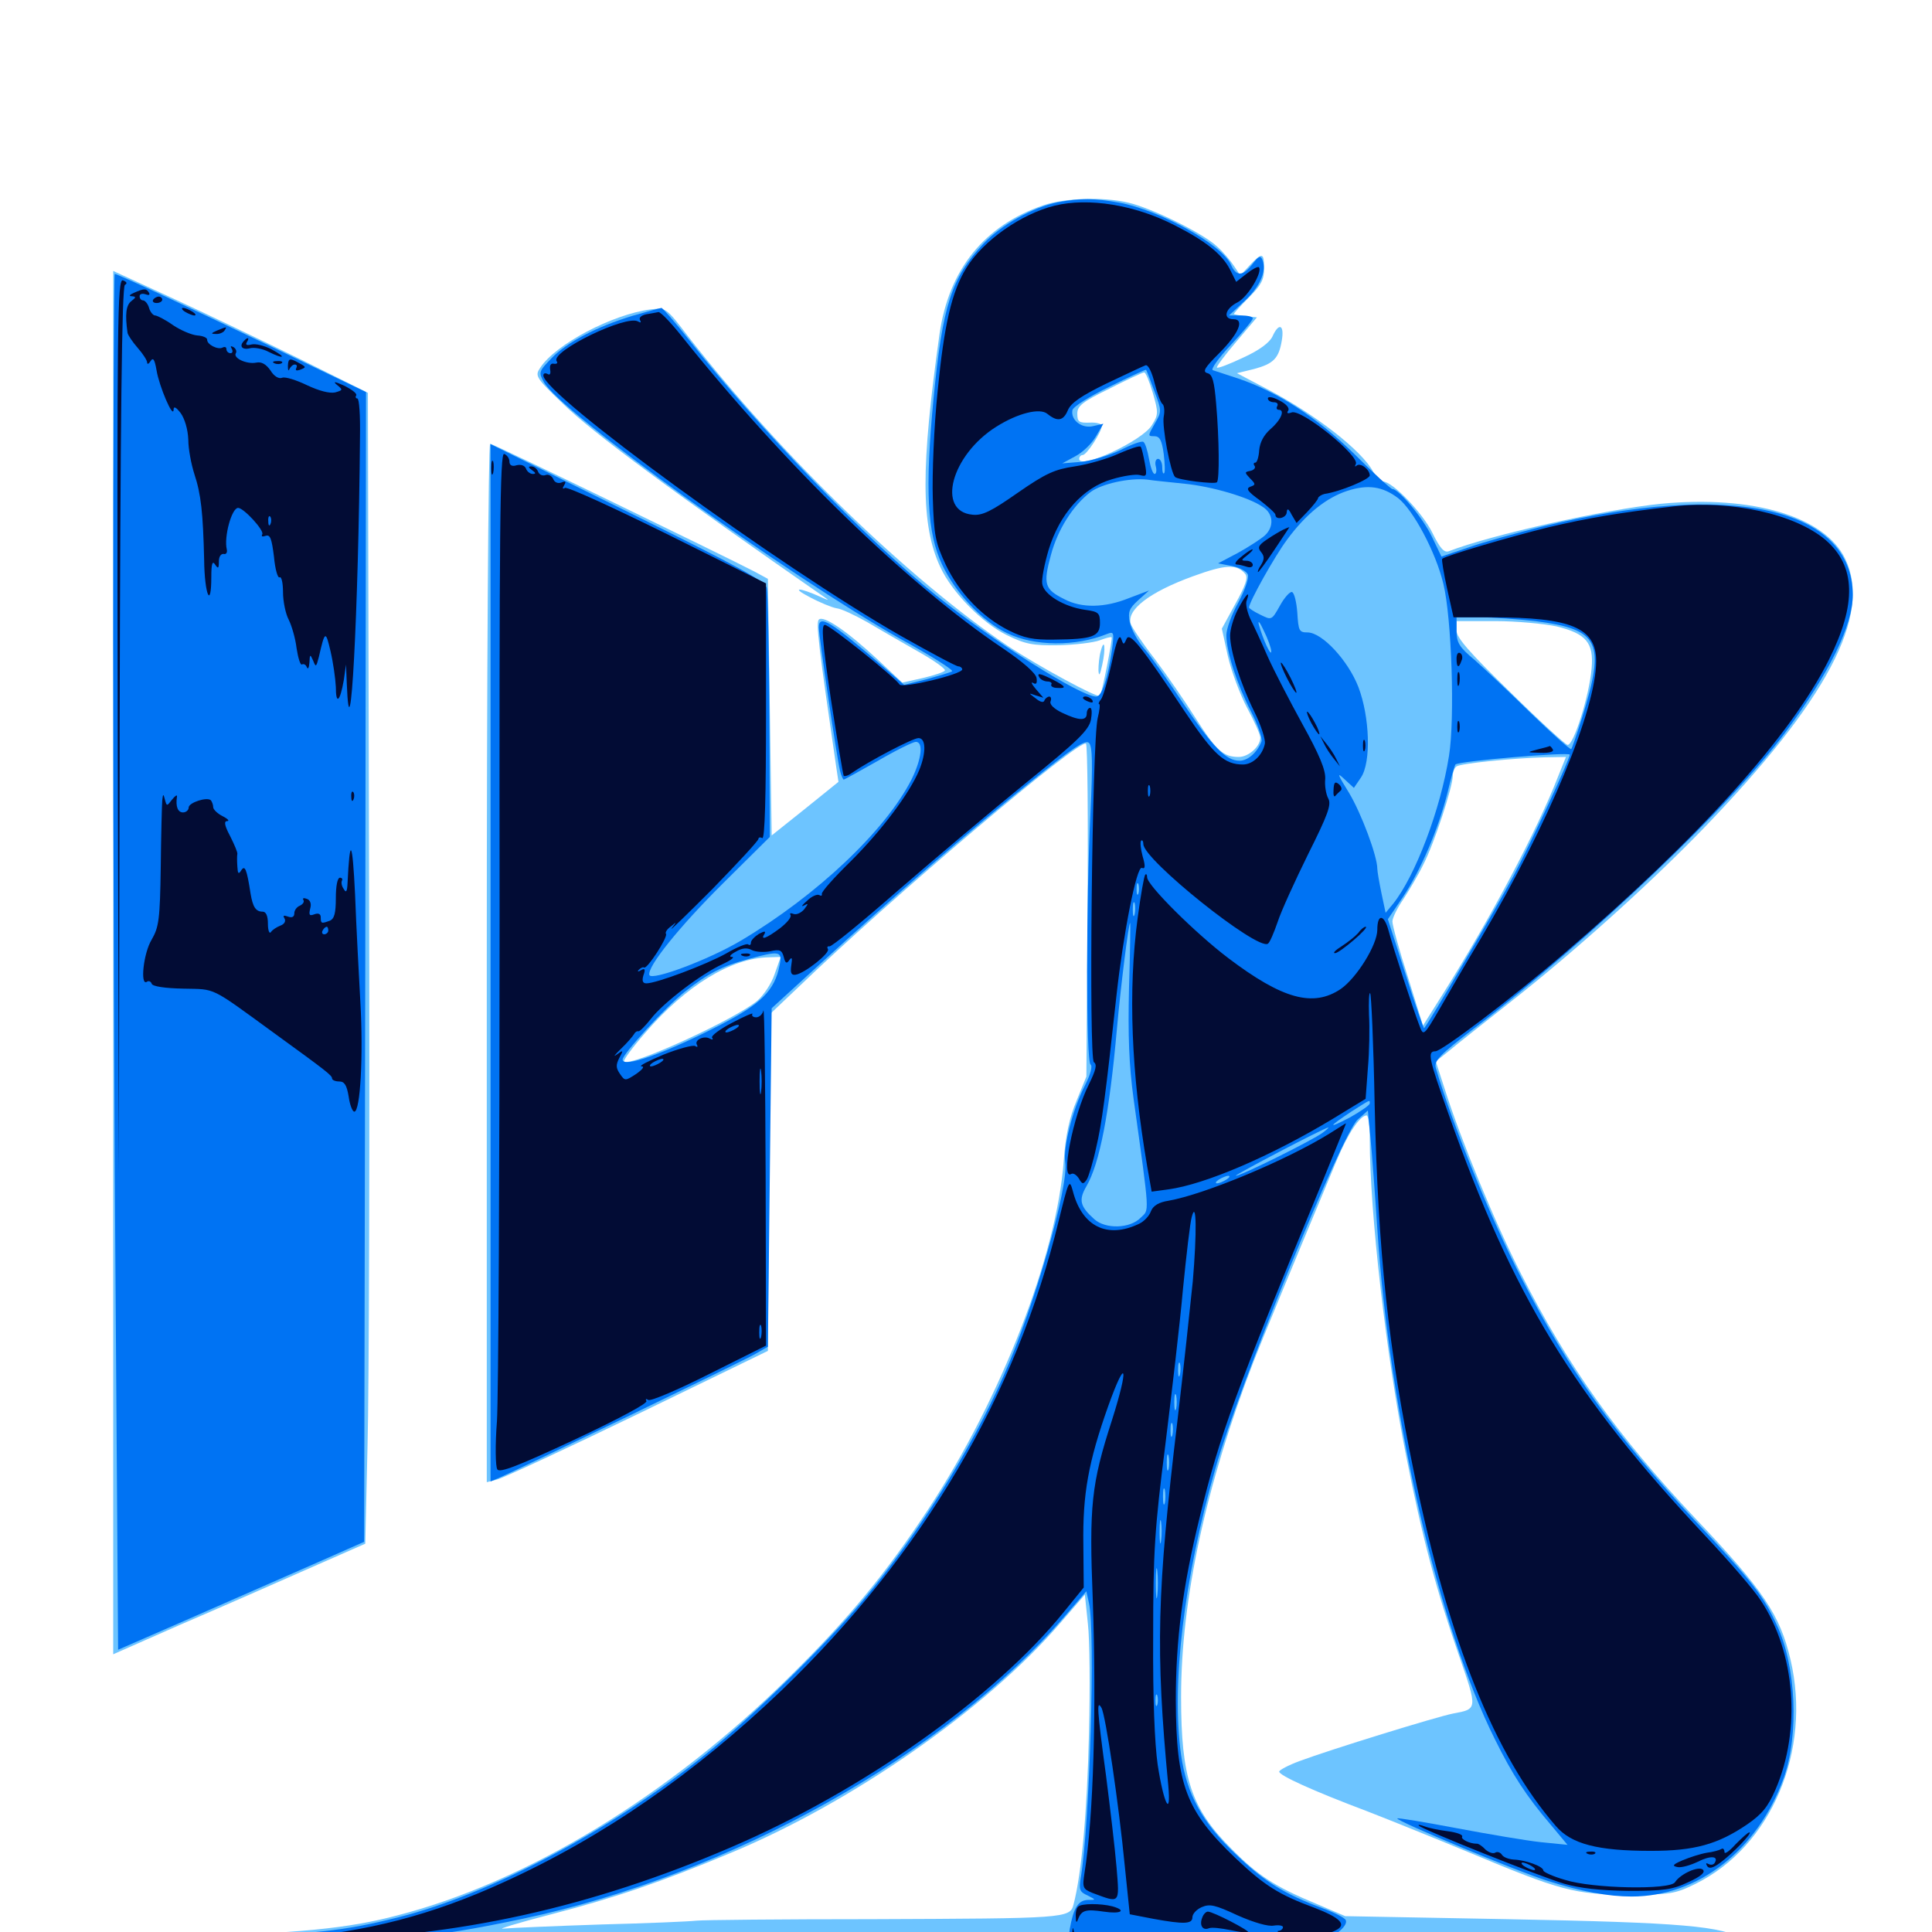 <svg xmlns="http://www.w3.org/2000/svg" viewBox="0 -1000 1000 1000">
	<path fill="#6dc4ff" d="M540.039 -893.75C509.375 -883.203 491.211 -860.547 486.328 -827.344C476.562 -758.008 476.562 -728.125 486.719 -706.445C492.773 -693.359 508.398 -677.539 521.094 -671.289C530.664 -666.602 534.375 -665.82 547.852 -666.016C556.445 -666.211 566.016 -667.383 569.141 -668.555C572.266 -669.727 575 -670.508 575.391 -670.117C575.977 -669.531 570.312 -640.82 569.336 -639.844C568.164 -638.477 537.305 -655.273 521.68 -665.625C470.117 -700.391 403.906 -764.648 356.25 -825.781C344.727 -840.82 344.727 -840.82 336.719 -839.844C316.992 -837.305 287.695 -821.875 279.688 -809.766C276.758 -805.469 277.148 -804.688 291.211 -791.211C306.445 -776.172 350.586 -743.75 427.148 -690.625C429.492 -689.062 428.516 -689.258 424.805 -691.016C413.477 -696.094 409.18 -696.094 418.945 -691.016C424.414 -688.086 430.664 -685.547 433.008 -685.156C435.352 -684.961 442.383 -681.641 448.633 -678.125C454.883 -674.414 466.797 -667.578 475 -662.891C483.398 -658.203 489.648 -653.711 489.062 -652.93C488.672 -652.148 483.398 -650.391 477.539 -649.023L466.992 -646.68L454.102 -658.789C438.086 -673.633 426.172 -681.641 423.828 -679.297C422.266 -677.734 423.633 -666.016 432.812 -603.125L433.984 -595.312L416.797 -581.445L399.414 -567.578L398.438 -633.984L397.461 -700.391L390.625 -704.102C374.023 -712.695 255.273 -770.312 253.711 -770.312C252.734 -770.312 251.953 -652.344 251.953 -501.562V-232.812L257.227 -234.18C259.961 -234.766 292.773 -250 329.883 -267.969L397.461 -300.781L398.047 -387.891L398.438 -475L413.672 -489.453C461.523 -535.547 559.18 -618.164 562.109 -615.039C562.891 -614.453 563.281 -575.391 562.891 -528.32L562.305 -442.773L557.227 -430.273C553.516 -421.484 551.562 -412.305 550.586 -399.219C547.07 -350.391 518.164 -276.172 480.664 -219.141C458.789 -185.938 439.258 -162.109 408.203 -131.641C346.289 -70.508 272.461 -25.781 205.664 -8.594C179.883 -1.758 154.688 0.586 95.312 2.344C74.023 3.125 56.641 4.297 56.641 5.078C56.641 7.031 83.398 8.398 178.711 10.938C268.945 13.281 918.359 15.43 908.203 13.281C901.758 11.914 901.562 11.719 906.055 10.156C910.547 8.594 910.352 8.398 902.93 3.906C891.016 -3.125 871.289 -4.883 780.273 -6.641L696.289 -8.203L681.641 -14.453C659.961 -23.438 651.172 -29.102 637.305 -43.164C616.602 -63.867 611.328 -79.688 611.328 -121.68C611.328 -172.07 624.219 -231.641 649.023 -295.703C653.32 -306.641 667.578 -341.211 691.797 -399.219C697.656 -413.281 703.906 -422.656 707.422 -422.656C708.203 -422.656 708.984 -417.188 708.984 -410.547C708.984 -372.07 717.578 -297.852 727.734 -246.875C736.133 -204.102 743.555 -176.562 755.078 -143.359C764.844 -115.234 764.844 -115.43 752.148 -113.086C743.945 -111.523 688.281 -94.336 672.656 -88.477C666.797 -86.328 662.109 -83.789 662.109 -83.008C662.109 -81.055 679.102 -73.242 707.617 -62.5C719.727 -57.812 743.359 -48.242 760.352 -41.211C807.422 -21.484 815.234 -19.336 842.773 -19.336C864.453 -19.336 866.992 -19.727 877.344 -24.805C916.797 -44.141 937.891 -93.75 926.758 -141.016C921.289 -164.258 912.695 -176.953 877.539 -214.062C837.305 -256.641 811.328 -293.164 787.305 -340.625C773.633 -367.383 756.25 -409.766 747.852 -436.133L743.164 -450.586L750 -456.055C753.711 -459.18 767.969 -470.508 781.641 -481.25C814.258 -506.836 852.93 -541.602 880.859 -570.312C945.703 -637.305 969.141 -681.641 955.078 -710.742C944.531 -732.617 907.422 -743.75 859.766 -739.258C830.859 -736.328 771.875 -723.242 749.805 -714.648C747.461 -713.867 745.312 -716.211 741.406 -724.219C736.328 -734.57 720.703 -750.781 715.82 -750.781C714.648 -750.781 712.305 -753.125 710.742 -755.859C704.883 -766.797 680.859 -785.547 655.469 -798.828L640.234 -806.836L649.023 -808.984C659.18 -811.719 661.914 -814.453 663.477 -823.828C664.844 -832.031 661.914 -833.203 658.594 -825.781C657.031 -822.656 651.953 -818.75 643.359 -814.844C636.328 -811.523 630.273 -809.18 629.883 -809.766C629.492 -810.156 633.984 -816.211 639.844 -823.047L650.586 -835.742L644.727 -836.328C641.406 -836.719 638.672 -837.305 638.672 -837.5C638.672 -837.891 642.188 -841.797 646.484 -846.094C652.734 -852.344 654.297 -855.273 654.297 -860.938C654.297 -869.336 653.32 -869.531 646.875 -862.695L641.992 -857.422L638.867 -862.109C637.109 -864.844 633.203 -869.531 629.883 -872.461C622.656 -879.297 595.898 -892.383 583.984 -895.117C570.703 -898.242 550.977 -897.461 540.039 -893.75ZM596.68 -796.68C599.609 -786.523 599.609 -785.352 596.289 -780.078C591.602 -771.875 558.594 -756.641 558.594 -762.5C558.594 -763.477 559.375 -764.453 560.352 -764.453C562.5 -764.453 570.312 -776.562 570.312 -779.688C570.312 -780.664 567.383 -781.445 564.062 -781.25C558.398 -781.055 557.617 -781.641 557.617 -785.938C557.617 -789.844 560.156 -791.992 574.219 -798.828C583.398 -803.516 591.406 -807.227 592.188 -807.227C592.969 -807.422 594.922 -802.539 596.68 -796.68ZM644.531 -702.93C646.094 -700.977 644.727 -697.07 639.453 -687.5L632.422 -674.609L635.547 -660.352C637.305 -652.734 641.797 -640.625 645.508 -633.594C649.219 -626.758 652.344 -619.727 652.344 -618.164C652.344 -613.672 646.289 -608.203 641.211 -608.203C633.203 -608.203 629.688 -611.328 618.945 -628.125C613.281 -637.109 603.711 -650.977 597.656 -658.984C591.406 -666.992 585.938 -675.195 585.352 -676.953C582.812 -684.18 594.922 -693.555 617.578 -701.758C634.18 -707.812 640.234 -708.203 644.531 -702.93ZM805.664 -675.781C820.898 -672.07 825 -667.383 823.828 -654.102C822.656 -640.039 814.453 -613.867 811.328 -614.453C809.961 -614.844 796.484 -627.148 781.445 -641.992C760.547 -662.305 753.906 -669.922 753.906 -673.633V-678.516H774.023C784.961 -678.516 799.219 -677.148 805.664 -675.781ZM806.445 -598.047C795.703 -570.312 771.68 -525 747.461 -486.523L736.523 -469.141L728.711 -494.336C724.219 -508.203 720.703 -521.094 720.703 -523.047C720.703 -524.805 723.242 -530.078 726.367 -534.57C729.297 -539.062 734.18 -547.266 736.719 -552.539C742.383 -563.477 751.953 -592.773 751.953 -598.438C751.953 -600.391 752.93 -602.734 753.906 -603.32C756.25 -604.883 783.594 -607.617 799.219 -608.008L810.547 -608.203ZM400.977 -495.898C399.414 -491.016 395.312 -484.961 391.992 -482.031C380.664 -472.461 325.977 -447.461 323.047 -450.586C322.461 -451.172 327.344 -457.812 333.984 -465.43C355.078 -489.844 378.32 -504.102 397.852 -504.492L404.102 -504.688ZM563.672 -103.32C562.695 -61.523 559.766 -29.883 555.664 -14.258C553.906 -7.031 551.367 -7.031 451.172 -6.641C404.492 -6.641 363.672 -6.25 360.352 -5.859C357.227 -5.469 335.156 -4.492 311.523 -3.906C287.891 -3.125 265.039 -2.148 260.742 -1.758C256.445 -1.172 267.969 -4.688 286.133 -9.375C318.359 -17.773 341.992 -25.781 377.93 -40.82C440.625 -66.797 510.352 -115.234 548.828 -159.961L561.523 -174.609L563.086 -159.57C564.062 -151.172 564.258 -125.977 563.672 -103.32ZM58.594 -501.758V-143.75L93.164 -158.984C112.305 -167.188 141.602 -180.078 158.398 -187.5L189.062 -200.977L190.234 -251.758C191.016 -279.688 191.406 -413.672 191.016 -549.609L190.43 -796.68L156.25 -813.672C137.5 -822.852 107.812 -837.109 90.43 -845.117L58.594 -859.766ZM569.727 -662.891C568.945 -660.156 568.555 -655.859 568.555 -653.125C568.75 -649.609 569.336 -650.391 570.508 -655.859C572.461 -664.453 571.68 -670.508 569.727 -662.891Z"/>
	<path fill="#0073f3" d="M547.461 -895.312C534.375 -892.578 518.164 -883.594 508.984 -873.828C492.383 -856.055 487.891 -841.992 483.203 -793.75C478.711 -746.68 479.883 -724.023 487.695 -707.617C494.531 -693.164 508.203 -678.516 521.289 -672.266C535.547 -665.43 556.641 -665.234 573.047 -671.875C576.562 -673.242 576.758 -672.656 575.586 -663.867C573.438 -648.828 570.312 -639.453 567.383 -639.453C559.375 -639.453 514.453 -667.773 484.375 -691.992C448.633 -720.508 392.383 -778.711 357.031 -823.633C349.609 -833.008 342.969 -840.625 342.383 -840.625C341.797 -840.625 334.961 -838.672 327.344 -836.523C308.789 -830.859 293.359 -822.852 285.352 -814.453C278.906 -807.812 278.711 -807.227 281.445 -802.344C289.258 -787.305 408.398 -701.758 466.016 -669.336C481.641 -660.742 493.75 -653.125 492.773 -652.539C491.992 -651.953 485.938 -650.195 479.688 -648.438L467.969 -645.508L457.422 -654.688C429.883 -678.516 423.828 -682.227 423.828 -675.195C423.828 -670.703 433.203 -607.422 434.766 -601.172C435.352 -598.633 436.328 -596.484 436.719 -596.484C437.109 -596.484 445.117 -600.977 454.492 -606.25C463.867 -611.719 472.656 -616.016 474.023 -616.016C478.125 -616.016 476.953 -607.031 471.875 -596.68C458.398 -570.117 422.852 -536.523 383.398 -513.086C366.992 -503.32 337.305 -492.188 336.133 -495.312C334.766 -499.414 351.562 -520.312 374.414 -542.969L398.438 -566.797L398.242 -628.906C398.047 -663.281 397.461 -693.164 396.875 -695.703C395.703 -699.414 381.641 -707.031 324.805 -735.156L253.906 -770.117V-501.758V-233.203L259.375 -235.547C269.141 -239.844 383.789 -295.117 390.625 -299.023L397.461 -302.93L398.438 -390.43L399.414 -478.125L424.805 -501.367C462.695 -536.133 501.562 -569.727 533.203 -595.117C555.469 -613.086 561.914 -617.383 563.672 -615.43C565.43 -613.672 565.625 -604.688 564.453 -579.883C562.109 -532.617 562.109 -450.586 564.453 -449.023C565.625 -448.242 564.453 -443.945 561.523 -438.086C555.078 -425.586 550.195 -406.055 551.367 -398.438C553.32 -386.328 535.547 -324.023 519.531 -288.086C502.734 -249.805 474.609 -204.883 446.68 -171.68C427.148 -148.438 388.477 -110.547 365.234 -91.992C316.406 -52.734 254.297 -19.727 206.25 -7.617C177.539 -0.391 162.5 1.172 108.984 2.539C78.906 3.125 58.594 4.492 58.594 5.664C58.594 6.836 84.18 7.031 127.539 6.445C199.609 5.469 222.461 3.32 270.508 -6.836C377.734 -29.492 489.258 -91.797 550.977 -163.281L562.305 -176.367L563.672 -170.117C566.992 -155.273 564.062 -55.469 559.375 -27.93C558.398 -22.07 558.789 -20.703 562.891 -18.945C567.383 -16.602 567.383 -16.602 563.086 -16.602C558.008 -16.406 555.664 -12.5 553.711 -1.562C552.93 3.711 553.32 7.031 554.688 8.008C562.695 12.891 641.797 16.602 669.922 13.281C679.102 12.109 680.664 11.328 681.25 7.422C681.641 4.883 683.203 3.125 685.547 3.125C690.234 3.125 698.242 -3.516 696.484 -6.25C695.898 -7.422 690.43 -10.156 684.57 -12.305C664.648 -19.727 654.297 -26.172 639.648 -40.234C622.266 -56.641 614.258 -71.289 611.328 -91.602C606.25 -128.32 612.695 -183.008 629.297 -240.625C641.602 -283.398 694.531 -413.086 702.734 -420.508L708.008 -425.195L709.375 -410.742C710.156 -402.734 711.719 -381.836 712.891 -364.062C719.141 -267.578 744.531 -158.203 773.828 -99.609C782.812 -81.445 790.039 -70.312 802.539 -55.664L811.328 -45.117L797.656 -46.484C790.234 -47.266 770.703 -50.586 754.102 -53.711C737.5 -56.836 723.633 -59.18 723.242 -58.789C722.266 -57.617 786.133 -31.055 800.781 -26.562C818.555 -20.898 832.422 -18.359 844.531 -18.359C878.906 -18.359 909.766 -42.383 923.242 -79.688C931.25 -102.148 929.688 -137.5 919.727 -158.789C912.891 -173.828 906.836 -181.641 877.539 -212.695C836.133 -257.031 812.305 -290.234 787.891 -337.695C771.484 -369.336 751.562 -418.555 743.164 -447.266C742.188 -450.977 745.312 -454.102 763.086 -467.773C822.852 -513.477 896.68 -583.789 924.219 -621.094C947.07 -651.953 958.984 -676.367 958.984 -691.992C958.789 -737.5 895.898 -751.172 797.852 -727.344C784.766 -724.023 767.578 -719.336 759.961 -716.602L746.094 -711.914L741.211 -722.07C736.719 -731.641 724.023 -746.875 720.703 -746.875C719.922 -746.875 710.938 -755.078 700.977 -765.039C681.445 -784.18 661.133 -797.266 640.82 -804.102C634.766 -806.055 628.906 -808.008 627.734 -808.398C626.562 -808.789 630.664 -814.648 636.914 -821.289C643.359 -828.125 648.438 -834.375 648.438 -835.156C648.438 -836.133 645.703 -836.719 642.188 -836.719H636.133L644.141 -844.141C652.148 -851.562 655.664 -859.57 653.516 -865.234C652.539 -867.969 651.562 -867.578 648.242 -863.281C643.164 -856.836 639.844 -856.836 637.109 -863.086C632.227 -873.633 600.391 -891.211 579.297 -895.117C566.211 -897.461 559.375 -897.461 547.461 -895.312ZM597.461 -797.656C601.367 -787.109 601.367 -787.109 597.656 -780.664C594.141 -774.414 593.945 -774.219 597.461 -774.219C600.195 -774.219 601.367 -772.266 602.344 -765.039C602.93 -760.156 603.125 -755.469 602.539 -755.078C601.953 -754.492 601.562 -755.859 601.562 -758.203C601.562 -760.547 600.586 -762.5 599.414 -762.5C598.242 -762.5 597.656 -760.742 598.242 -758.594C598.828 -756.445 598.438 -754.688 597.656 -754.688C596.68 -754.688 595.508 -758.203 594.727 -762.5C593.945 -766.797 592.773 -770.703 591.797 -771.289C590.82 -771.875 585.547 -769.922 579.883 -766.992C574.023 -764.258 565.039 -761.523 559.57 -760.938L549.805 -760.156L556.641 -763.867C560.352 -765.82 565.039 -770.312 567.188 -774.023L571.094 -780.664L566.016 -779.492C560.156 -777.93 554.102 -782.422 555.078 -787.695C555.469 -789.453 563.672 -794.727 574.219 -799.805C584.375 -804.883 592.969 -808.789 593.164 -808.594C593.359 -808.594 595.312 -803.516 597.461 -797.656ZM613.281 -749.609C626.953 -748.242 646.094 -742.773 653.516 -737.695C659.18 -734.18 659.57 -727.344 654.688 -722.852C652.734 -721.094 646.484 -716.992 640.82 -713.867L630.469 -708.398L637.695 -707.031C641.602 -706.25 645.312 -704.297 645.898 -702.539C646.484 -700.781 644.336 -694.531 641.016 -688.281C637.5 -682.031 634.766 -674.414 634.766 -671.289C634.766 -662.695 640.234 -645.898 647.461 -631.836C650.977 -625 653.516 -617.969 652.93 -616.211C650.781 -610.547 645.898 -606.25 641.602 -606.25C634.57 -606.25 627.93 -613.086 612.305 -636.133C604.297 -648.242 595.117 -661.133 591.797 -664.844C588.672 -668.555 585.547 -674.414 584.766 -677.93C583.789 -683.203 584.375 -684.961 589.062 -689.258L594.727 -694.336L584.375 -690.43C571.875 -685.352 559.766 -685.156 550.977 -689.844C540.625 -694.922 539.844 -697.656 543.945 -712.695C547.461 -725.977 555.469 -738.477 564.453 -745.312C570.312 -749.609 584.375 -752.734 593.75 -751.758C597.461 -751.172 606.25 -750.391 613.281 -749.609ZM723.633 -742.188C731.445 -736.133 743.164 -714.258 747.07 -697.852C751.367 -680.469 753.125 -628.125 750 -608.789C745.703 -581.25 732.617 -546.68 721.094 -532.227L717.188 -527.539L715.039 -537.695C713.867 -543.359 712.891 -549.023 712.891 -550.391C712.891 -556.836 704.688 -578.906 698.242 -589.648C692.188 -599.414 691.797 -600.586 695.898 -596.68L700.781 -592.188L704.492 -597.656C709.766 -605.664 708.984 -628.906 703.125 -644.336C697.852 -658.008 684.375 -672.656 676.758 -672.656C672.461 -672.656 672.07 -673.438 671.484 -682.812C671.094 -688.281 669.922 -693.164 668.75 -693.555C667.773 -693.945 664.844 -690.82 662.5 -686.523C658.203 -678.906 658.203 -678.906 652.344 -681.836C649.023 -683.398 646.484 -685.156 646.484 -685.547C646.484 -688.281 659.766 -712.109 666.211 -720.703C675.977 -733.984 686.523 -742.383 697.266 -745.898C708.008 -749.414 715.625 -748.242 723.633 -742.188ZM580.664 -677.344C580.859 -678.32 578.906 -679.492 576.367 -679.883C572.461 -680.469 572.07 -680.078 574.219 -677.539C576.758 -674.414 580.078 -674.414 580.664 -677.344ZM658.008 -662.891C658.008 -659.57 653.516 -669.531 651.562 -676.758C650.977 -679.297 652.148 -677.93 654.102 -673.633C656.25 -669.336 658.008 -664.453 658.008 -662.891ZM794.727 -678.516C827.93 -674.219 831.055 -667.773 818.945 -628.711C816.211 -620.117 813.672 -612.695 813.281 -612.305C812.891 -611.719 803.516 -620.117 792.383 -630.859C781.445 -641.602 768.359 -653.906 763.281 -658.398C755.273 -665.039 753.906 -667.383 753.906 -673.438V-680.469H766.211C772.852 -680.469 785.742 -679.492 794.727 -678.516ZM812.5 -609.375C812.5 -607.031 792.773 -564.453 783.398 -546.68C774.414 -529.883 740.039 -471.289 737.109 -467.773C736.914 -467.578 732.422 -480.078 727.539 -495.703L718.359 -524.219L726.172 -535.742C735.547 -549.805 744.531 -571.094 749.219 -589.648C750.977 -597.266 752.93 -603.711 753.32 -604.297C754.883 -606.055 812.5 -610.938 812.5 -609.375ZM589.258 -537.5C588.672 -536.133 588.281 -537.109 588.281 -539.844C588.281 -542.578 588.672 -543.555 589.258 -542.383C589.648 -541.016 589.648 -538.672 589.258 -537.5ZM587.305 -526.758C586.719 -524.805 586.328 -525.977 586.328 -529.102C586.328 -532.422 586.719 -533.789 587.305 -532.617C587.695 -531.25 587.695 -528.516 587.305 -526.758ZM584.375 -488.672C583.789 -463.867 584.375 -448.633 586.719 -431.445C595.312 -369.531 594.922 -374.219 590.43 -369.727C584.961 -364.062 572.266 -363.672 566.406 -368.945C558.984 -375.586 558.203 -378.906 562.305 -385.938C569.141 -397.656 574.219 -423.633 578.125 -467.578C580.078 -489.453 584.18 -522.266 584.961 -522.266C585.156 -522.266 584.961 -507.031 584.375 -488.672ZM403.516 -500.391C400.977 -487.305 393.945 -480.469 373.242 -469.727C344.141 -454.688 322.266 -447.07 322.266 -451.562C322.266 -454.492 344.727 -478.906 354.492 -486.719C366.602 -496.289 374.023 -500 387.109 -503.516C403.516 -508.008 405.078 -507.812 403.516 -500.391ZM708.984 -428.906C708.984 -427.93 704.297 -424.805 698.828 -421.68C686.914 -415.43 687.305 -416.602 699.414 -424.609C709.57 -431.055 708.984 -430.859 708.984 -428.906ZM684.57 -413.672C679.688 -409.961 642.383 -391.406 639.648 -391.406C638.086 -391.406 684.961 -416.016 687.5 -416.406C688.086 -416.602 686.719 -415.234 684.57 -413.672ZM634.766 -389.453C633.203 -388.477 631.055 -387.5 629.883 -387.5C628.906 -387.5 629.297 -388.477 630.859 -389.453C632.422 -390.43 634.766 -391.406 635.742 -391.406C636.914 -391.406 636.328 -390.43 634.766 -389.453ZM620.508 -384.375C621.289 -384.961 620.117 -385.547 617.969 -385.352C615.82 -385.352 615.234 -384.766 616.797 -384.18C618.164 -383.594 619.922 -383.789 620.508 -384.375ZM612.695 -382.422C613.477 -383.008 612.305 -383.594 610.156 -383.398C608.008 -383.398 607.422 -382.812 608.984 -382.227C610.352 -381.641 612.109 -381.836 612.695 -382.422ZM604.883 -380.469C605.664 -381.055 604.492 -381.641 602.344 -381.445C600.195 -381.445 599.609 -380.859 601.172 -380.273C602.539 -379.688 604.297 -379.883 604.883 -380.469ZM610.742 -288.477C610.156 -286.523 609.766 -287.695 609.766 -290.82C609.766 -294.141 610.156 -295.508 610.742 -294.336C611.133 -292.969 611.133 -290.234 610.742 -288.477ZM608.789 -270.898C608.203 -268.945 607.812 -270.508 607.812 -274.219C607.812 -277.93 608.203 -279.492 608.789 -277.734C609.18 -275.781 609.18 -272.656 608.789 -270.898ZM606.836 -257.227C606.25 -255.273 605.859 -256.445 605.859 -259.57C605.859 -262.891 606.25 -264.258 606.836 -263.086C607.227 -261.719 607.227 -258.984 606.836 -257.227ZM604.883 -239.648C604.297 -237.695 603.906 -239.258 603.906 -242.969C603.906 -246.68 604.297 -248.242 604.883 -246.484C605.273 -244.531 605.273 -241.406 604.883 -239.648ZM602.93 -222.07C602.344 -220.117 601.953 -221.68 601.953 -225.391C601.953 -229.102 602.344 -230.664 602.93 -228.906C603.32 -226.953 603.32 -223.828 602.93 -222.07ZM600.977 -202.539C600.586 -199.414 600.195 -201.562 600.195 -206.836C600.195 -212.305 600.586 -214.648 600.977 -212.305C601.367 -209.766 601.367 -205.469 600.977 -202.539ZM599.023 -174.219C598.633 -170.703 598.242 -173.438 598.242 -180.469C598.242 -187.5 598.633 -190.234 599.023 -186.914C599.414 -183.398 599.414 -177.539 599.023 -174.219ZM599.023 -117.578C598.438 -116.211 598.047 -117.188 598.047 -119.922C598.047 -122.656 598.438 -123.633 599.023 -122.461C599.414 -121.094 599.414 -118.75 599.023 -117.578ZM58.594 -669.141C58.594 -565.039 59.18 -404.883 59.961 -312.891L61.133 -146.094L96.484 -161.523C116.016 -170.117 144.531 -182.617 160.156 -189.453L188.477 -201.953L189.062 -499.414L189.453 -797.07L140.234 -820.703C92.383 -843.555 60.742 -858.203 59.375 -858.203C58.984 -858.203 58.594 -773.047 58.594 -669.141Z"/>
	<path fill="#020c35" d="M545.898 -893.555C528.516 -889.258 508.789 -875.391 500.195 -861.328C492.578 -849.023 488.672 -831.836 485.352 -797.852C483.398 -779.297 482.422 -754.297 482.812 -742.188C483.398 -722.852 484.18 -719.141 489.453 -707.812C496.484 -692.969 508.594 -680.469 522.266 -673.633C530.078 -669.727 534.766 -668.75 545.703 -668.945C565.625 -669.141 569.336 -670.508 569.336 -677.539C569.336 -682.812 568.555 -683.398 561.523 -684.375C550.781 -685.938 540.234 -692.188 539.453 -697.852C539.062 -700.195 540.625 -708.203 542.773 -715.43C548.438 -733.984 560.547 -747.656 575.586 -751.953C581.445 -753.711 587.891 -754.688 590.039 -754.102C593.555 -753.125 593.75 -753.711 592.578 -760.156C591.797 -764.258 591.016 -767.969 590.43 -768.75C590.039 -769.531 584.961 -767.773 579.102 -765.234C573.242 -762.5 562.891 -759.57 556.25 -758.594C545.898 -757.031 541.406 -755.078 526.758 -744.922C513.086 -735.352 508.398 -733.008 503.32 -733.594C484.57 -735.352 492.383 -764.453 515.625 -779.102C526.758 -786.133 538.281 -789.062 542.188 -785.742C547.266 -781.641 550.391 -782.031 552.734 -787.695C554.297 -791.406 559.57 -795.117 572.852 -801.562C582.812 -806.25 591.797 -810.547 592.969 -810.938C594.336 -811.328 596.289 -807.227 597.656 -801.562C599.023 -796.289 600.781 -791.406 601.758 -790.82C602.539 -790.234 602.93 -787.305 602.344 -784.375C601.367 -779.297 605.859 -755.469 608.203 -753.125C609.766 -751.562 628.711 -749.219 629.883 -750.391C631.25 -751.758 631.055 -772.852 629.492 -790.82C628.516 -802.734 627.539 -806.25 625 -806.836C622.266 -807.617 623.438 -809.57 630.859 -816.992C641.211 -827.344 644.336 -834.766 638.477 -834.766C632.812 -834.766 633.984 -840.234 640.625 -843.555C645.898 -846.289 653.711 -859.375 651.562 -861.719C650.977 -862.109 648.242 -860.742 645.312 -858.398L639.844 -854.102L636.523 -860.742C632.422 -868.555 623.828 -875.391 608.008 -883.398C587.5 -893.945 563.477 -897.852 545.898 -893.555ZM60.938 -624.219L61.523 -392.383L61.914 -621.68C62.305 -783.398 63.086 -851.562 64.648 -852.539C66.016 -853.32 65.625 -854.102 63.672 -854.883C60.742 -856.055 60.547 -835.156 60.938 -624.219ZM69.336 -848.438C66.992 -847.461 66.602 -846.68 68.164 -846.68C70.508 -846.484 70.508 -846.094 67.969 -844.141C65.234 -841.992 64.648 -837.305 66.016 -827.734C66.211 -826.562 68.555 -823.047 71.289 -819.922C74.023 -816.797 76.172 -813.477 76.172 -812.305C76.172 -811.328 76.953 -811.523 77.93 -813.086C79.297 -815.234 80.078 -813.867 81.055 -808.203C82.422 -800 89.648 -783.008 89.844 -787.891C89.844 -789.844 91.016 -789.453 93.555 -786.133C95.508 -783.398 97.266 -777.93 97.461 -772.461C97.461 -767.578 99.023 -759.57 100.586 -754.688C104.102 -744.141 105.078 -734.375 105.664 -710.352C105.859 -691.992 109.375 -684.18 109.375 -701.562C109.375 -708.203 109.961 -709.961 111.328 -707.812C112.891 -705.469 113.281 -705.664 113.281 -709.375C113.281 -711.719 114.258 -713.477 115.82 -713.281C116.992 -712.891 117.773 -714.062 117.383 -715.625C115.82 -722.07 119.922 -737.109 123.242 -737.109C126.172 -737.109 136.914 -725.391 135.742 -723.438C135.156 -722.266 135.742 -722.07 137.5 -722.656C139.844 -723.438 140.625 -721.289 141.797 -711.914C142.383 -705.469 143.75 -700.586 144.727 -701.172C145.703 -701.758 146.484 -698.242 146.484 -693.555C146.484 -688.672 147.852 -682.227 149.414 -679.297C150.977 -676.172 152.93 -669.531 153.516 -664.453C154.297 -659.375 155.469 -655.664 156.25 -656.055C157.227 -656.641 158.398 -655.859 158.789 -654.688C159.375 -653.32 159.961 -654.297 160.156 -657.031C160.352 -661.523 160.547 -661.523 162.109 -658.008C163.477 -654.492 163.672 -654.688 165.039 -659.961C168.164 -673.633 168.555 -673.828 171.094 -662.891C172.461 -657.031 173.633 -648.633 173.828 -644.531C173.828 -634.961 175.977 -636.719 177.93 -647.852L179.102 -656.055L179.492 -646.289C181.25 -602.539 185.547 -683.008 186.328 -773.828C186.523 -784.766 185.938 -793.75 184.961 -793.75C184.18 -793.75 183.789 -794.531 184.375 -795.312C184.961 -796.289 182.031 -798.438 178.125 -800.391C173.438 -802.539 172.07 -802.734 174.414 -800.781C177.539 -798.242 177.539 -798.047 173.438 -796.875C170.508 -796.289 165.234 -797.656 158.984 -800.586C153.32 -803.32 147.656 -805.078 146.094 -804.492C144.336 -803.711 141.797 -805.273 140.039 -808.203C137.695 -811.523 135.352 -812.891 132.617 -812.305C127.734 -811.328 120.508 -814.648 122.07 -817.188C122.656 -818.164 122.07 -819.531 120.898 -820.312C119.336 -821.094 119.141 -820.898 119.922 -819.531C120.703 -818.164 120.312 -817.188 119.336 -817.188C118.164 -817.188 117.188 -818.164 117.188 -819.336C117.188 -820.312 116.406 -820.703 115.234 -820.117C112.891 -818.75 107.031 -821.68 107.227 -824.219C107.227 -825.195 105.078 -826.172 102.148 -826.367C99.414 -826.562 93.75 -828.906 89.648 -831.641C85.547 -834.57 81.25 -836.719 80.273 -836.719C79.297 -836.719 77.734 -838.477 77.148 -840.625C76.562 -842.773 75 -844.531 74.023 -844.531C73.047 -844.531 72.266 -845.508 72.266 -846.68C72.266 -847.852 73.633 -848.242 75.391 -847.656C76.953 -847.07 77.734 -847.266 77.148 -848.438C75.781 -850.781 74.609 -850.781 69.336 -848.438ZM140.039 -728.906C139.453 -727.344 138.867 -727.93 138.867 -730.078C138.672 -732.227 139.258 -733.398 139.844 -732.617C140.43 -732.031 140.625 -730.273 140.039 -728.906ZM79.297 -844.922C78.711 -843.945 79.492 -843.164 81.055 -843.164C82.617 -843.164 83.984 -843.945 83.984 -844.922C83.984 -845.703 83.203 -846.484 82.227 -846.484C81.055 -846.484 79.883 -845.703 79.297 -844.922ZM95.703 -838.672C97.266 -837.695 99.609 -836.719 100.586 -836.719C101.758 -836.719 101.172 -837.695 99.609 -838.672C98.047 -839.648 95.898 -840.625 94.727 -840.625C93.75 -840.625 94.141 -839.648 95.703 -838.672ZM334.375 -837.305C331.836 -836.719 330.664 -835.547 331.25 -834.375C332.031 -833.008 331.641 -832.812 330.273 -833.594C324.414 -837.305 284.961 -818.164 288.086 -813.086C288.867 -812.109 288.281 -811.523 286.719 -811.719C285.156 -812.109 284.375 -810.938 284.766 -808.594C285.156 -806.445 284.57 -805.664 283.398 -806.445C282.227 -807.031 281.25 -806.836 281.25 -805.664C281.25 -795.898 403.32 -706.836 466.211 -670.898C481.445 -662.305 494.922 -655.078 496.094 -655.078C497.07 -655.078 498.047 -654.297 498.047 -653.516C498.047 -650.977 466.992 -643.555 465.625 -645.703C463.281 -649.414 429.492 -676.562 426.953 -676.562C425 -676.562 425.586 -668.164 430.078 -638.086C433.398 -616.797 436.328 -599.023 436.719 -598.438C437.305 -598.047 439.258 -598.633 441.016 -600C449.805 -606.055 472.461 -617.969 475.391 -617.969C479.297 -617.969 479.492 -610.547 475.781 -601.367C470.703 -589.258 456.445 -570.312 440.625 -554.492C431.836 -545.898 425 -538.281 425.391 -537.305C425.586 -536.328 425 -536.133 424.023 -536.719C423.047 -537.305 420.117 -536.133 417.773 -533.789C415.234 -531.641 414.453 -530.469 416.016 -531.25C418.555 -532.617 418.555 -532.422 416.211 -529.297C414.648 -527.539 412.305 -526.367 410.742 -526.953C409.18 -527.539 408.594 -527.344 409.18 -526.367C409.766 -525.195 407.227 -522.266 403.711 -519.531C396.68 -514.258 393.359 -513.086 395.703 -516.602C396.484 -518.164 395.703 -518.164 392.773 -516.602C390.625 -515.234 388.672 -513.281 388.672 -512.109C388.672 -510.938 388.086 -510.547 387.305 -511.133C386.719 -511.914 381.445 -509.766 375.781 -506.445C365.625 -500.781 339.844 -491.016 334.57 -491.016C332.617 -491.016 332.227 -492.383 333.008 -495.117C334.18 -498.242 333.789 -499.023 331.836 -497.852C330.273 -496.875 329.688 -497.07 330.664 -498.047C331.641 -499.023 332.812 -499.609 333.398 -499.219C334.961 -498.242 345.703 -514.844 344.727 -516.602C344.141 -517.383 345.312 -519.141 347.266 -520.508C350.391 -523.047 350.391 -523.047 347.656 -519.531C346.094 -517.383 355.469 -526.562 368.75 -539.844C381.836 -553.32 392.578 -564.844 392.578 -565.82C392.578 -566.602 393.555 -566.797 394.531 -566.211C395.898 -565.43 396.484 -587.695 396.484 -631.641V-698.047L345.508 -723.438C317.383 -737.305 293.555 -748.242 292.383 -747.461C291.211 -746.68 291.016 -747.266 291.992 -748.828C293.164 -750.781 292.773 -751.172 290.43 -750.195C288.672 -749.609 286.914 -750.391 286.328 -752.148C285.547 -753.711 283.789 -754.688 282.422 -754.102C280.859 -753.516 279.102 -754.297 278.516 -755.859C277.93 -757.422 276.367 -758.594 275 -758.594C273.242 -758.594 273.438 -758.008 275.391 -756.641C277.344 -755.273 277.539 -754.688 275.781 -754.688C274.414 -754.688 272.852 -755.859 272.266 -757.422C271.68 -758.984 269.727 -759.766 267.383 -759.18C265.039 -758.398 263.672 -759.18 263.672 -761.133C263.672 -762.695 262.5 -764.453 260.938 -765.039C258.789 -765.82 258.398 -726.953 258.594 -526.562C258.594 -394.727 258.008 -276.758 257.227 -264.453C256.25 -251.953 256.445 -240.82 257.422 -239.453C258.594 -237.5 268.164 -241.211 297.461 -254.883C319.531 -265.234 335.352 -273.633 334.57 -274.805C333.984 -275.977 334.375 -276.172 335.547 -275.391C336.719 -274.609 350.977 -280.664 367.188 -288.867L396.484 -303.516L396.289 -391.992C396.094 -440.43 395.703 -478.711 395.117 -476.953C394.727 -475 392.969 -473.438 391.406 -473.438C389.844 -473.438 388.867 -474.219 389.453 -475.195C390.039 -475.977 385.352 -474.023 379.102 -470.703C372.656 -467.383 367.969 -463.867 368.555 -462.891C369.336 -461.914 368.75 -461.719 367.578 -462.305C364.648 -464.258 359.18 -461.719 360.742 -459.18C361.328 -458.203 360.938 -457.812 359.766 -458.594C358.594 -459.18 351.172 -457.227 343.359 -454.102C335.547 -450.781 330.469 -448.242 332.031 -448.047C333.789 -448.047 332.617 -446.484 329.297 -444.141C323.633 -440.43 323.438 -440.43 320.898 -444.141C318.75 -447.266 318.75 -448.828 320.508 -452.344C322.852 -456.641 322.656 -456.641 319.141 -454.102C317.188 -452.734 318.164 -453.906 321.289 -457.031C324.609 -460.156 327.539 -463.672 328.125 -464.648C328.711 -465.82 329.688 -466.406 330.469 -466.211C331.055 -466.016 333.984 -468.945 336.914 -472.656C343.164 -480.859 362.891 -495.898 374.023 -500.977C378.32 -502.93 380.469 -504.688 378.906 -504.688C377.148 -504.688 377.93 -505.859 380.859 -507.422C384.18 -509.375 386.719 -509.57 389.258 -508.203C391.211 -507.227 395.508 -507.031 398.633 -507.617C403.711 -508.789 404.688 -508.203 405.664 -504.688C406.445 -501.367 407.227 -500.977 408.594 -503.125C409.961 -504.883 410.156 -504.102 409.57 -500.391C408.984 -496.289 409.57 -495.117 411.914 -495.508C416.602 -496.289 429.883 -506.836 428.516 -508.789C427.93 -509.766 428.32 -510.352 429.297 -510.156C430.273 -509.766 446.484 -523.047 465.234 -539.453C484.18 -555.859 513.867 -580.859 531.445 -595.117C558.008 -616.602 563.477 -622.07 564.648 -627.344C565.234 -630.664 565.234 -633.594 564.258 -633.594C563.281 -633.594 562.5 -632.227 562.5 -630.664C562.5 -626.758 558.398 -626.953 549.805 -631.055C545.703 -633.008 543.164 -635.352 543.75 -636.914C544.336 -638.281 543.945 -639.453 543.164 -639.453C542.188 -639.453 541.016 -638.477 540.625 -637.5C540.234 -636.133 538.477 -636.523 536.133 -638.477C532.227 -641.406 532.227 -641.406 536.133 -640.039L540.039 -638.867L536.133 -643.359C533.984 -645.898 533.398 -647.266 534.766 -646.484C536.328 -645.508 536.914 -646.289 536.523 -649.023C536.133 -651.562 529.688 -657.227 519.336 -664.258C469.531 -697.656 405.664 -759.766 352.539 -826.367C347.07 -833.203 341.992 -838.477 340.82 -838.477C339.844 -838.281 336.914 -837.695 334.375 -837.305ZM397.07 -509.18C398.242 -509.766 397.266 -510.156 394.531 -510.156C391.797 -510.156 390.82 -509.766 392.188 -509.18C393.359 -508.789 395.703 -508.789 397.07 -509.18ZM380.859 -467.578C379.297 -466.602 377.148 -465.625 375.977 -465.625C375 -465.625 375.391 -466.602 376.953 -467.578C378.516 -468.555 380.859 -469.531 381.836 -469.531C383.008 -469.531 382.422 -468.555 380.859 -467.578ZM341.797 -450C340.234 -449.023 338.086 -448.047 336.914 -448.047C335.938 -448.047 336.328 -449.023 337.891 -450C339.453 -450.977 341.797 -451.953 342.773 -451.953C343.945 -451.953 343.359 -450.977 341.797 -450ZM393.945 -434.961C393.555 -431.836 393.164 -434.375 393.164 -440.234C393.164 -446.094 393.555 -448.633 393.945 -445.703C394.336 -442.578 394.336 -437.891 393.945 -434.961ZM393.945 -308.008C393.359 -306.055 392.969 -307.227 392.969 -310.352C392.969 -313.672 393.359 -315.039 393.945 -313.867C394.336 -312.5 394.336 -309.766 393.945 -308.008ZM112.305 -828.906C109.18 -827.539 108.984 -827.148 111.719 -827.148C113.477 -826.953 115.625 -827.93 116.211 -828.906C117.578 -831.055 117.578 -831.055 112.305 -828.906ZM126.367 -823.633C123.633 -820.898 125.195 -818.75 129.297 -819.727C131.445 -820.312 135.938 -819.531 138.867 -817.969C147.07 -813.867 148.633 -814.844 140.625 -819.141C136.914 -821.094 132.227 -822.266 130.078 -821.68C127.734 -821.094 126.953 -821.484 127.734 -822.852C129.297 -825.195 128.32 -825.781 126.367 -823.633ZM149.023 -810.742C149.023 -808.398 149.219 -807.617 149.805 -808.984C150.391 -810.156 151.562 -811.328 152.539 -811.328C153.711 -811.328 153.906 -810.547 153.32 -809.375C152.734 -808.203 153.516 -808.008 155.273 -808.594C158.789 -809.961 158.789 -809.961 153.32 -812.891C149.805 -814.648 149.219 -814.258 149.023 -810.742ZM142.188 -811.914C140.625 -812.5 141.211 -813.086 143.359 -813.086C145.508 -813.281 146.68 -812.695 145.898 -812.109C145.312 -811.523 143.555 -811.328 142.188 -811.914ZM656.25 -793.75C656.25 -792.773 657.617 -791.797 659.375 -791.797C660.938 -791.797 661.719 -791.016 661.133 -789.844C660.547 -788.867 660.742 -787.891 661.914 -787.891C665.234 -787.891 663.086 -782.617 657.617 -777.93C654.102 -774.805 652.148 -771.094 651.758 -766.992C651.562 -763.477 650.586 -760.547 649.805 -760.547C648.828 -760.547 648.633 -759.766 649.414 -758.789C650 -757.812 649.023 -756.641 647.07 -756.25C644.141 -755.664 644.141 -755.469 647.07 -752.344C650 -749.414 650 -749.023 647.07 -748.047C644.727 -747.07 645.898 -745.508 652.148 -741.016C656.445 -737.695 660.156 -734.375 660.156 -733.594C660.156 -730.469 666.016 -731.836 666.016 -734.961C666.211 -737.109 666.992 -736.719 668.555 -733.594L671.094 -729.297L676.562 -734.961C679.492 -738.086 682.227 -741.406 682.227 -742.188C682.422 -742.969 683.984 -743.945 685.547 -744.336C693.75 -745.508 708.984 -751.953 708.984 -753.906C708.984 -757.031 704.102 -760.742 702.148 -758.984C701.172 -758.203 701.172 -758.594 701.758 -759.766C704.102 -763.867 673.633 -788.477 668.555 -786.523C666.406 -785.742 665.82 -786.133 666.797 -787.5C667.578 -788.867 665.625 -791.016 662.109 -792.773C658.789 -794.531 656.25 -794.922 656.25 -793.75ZM254.297 -757.617C254.297 -754.492 254.688 -753.32 255.273 -755.273C255.664 -757.031 255.664 -759.766 255.273 -761.133C254.688 -762.305 254.297 -760.938 254.297 -757.617ZM866.211 -737.891C837.5 -734.57 821.875 -731.836 801.758 -727.148C780.469 -721.875 748.047 -712.305 746.484 -710.742C746.094 -710.352 747.266 -703.32 749.023 -695.312L752.344 -680.469H772.07C813.281 -680.469 826.172 -675 826.172 -657.812C826.172 -633.008 801.758 -574.023 766.602 -514.453C759.18 -502.148 749.609 -485.547 745.117 -477.734C736.914 -463.672 736.719 -463.672 734.766 -468.945C731.445 -477.539 721.094 -509.375 718.75 -518.164C716.406 -526.953 712.891 -527.148 712.891 -518.75C712.891 -510.938 702.148 -493.75 693.945 -488.086C679.688 -478.516 663.867 -482.812 635.742 -504.102C618.75 -516.992 593.75 -541.797 593.75 -545.898C593.75 -547.266 593.359 -547.852 592.773 -547.266C592.188 -546.68 590.43 -536.719 588.867 -525C583.789 -487.109 585.547 -444.531 593.75 -396.484L596.094 -383.203L604.688 -384.375C623.633 -386.914 657.812 -401.562 689.844 -420.898L706.836 -431.25L708.008 -447.07C708.789 -455.664 708.984 -468.164 708.594 -474.805C708.398 -481.445 708.594 -486.328 709.18 -485.938C709.766 -485.547 710.938 -459.57 711.523 -428.125C713.281 -351.758 718.555 -301.953 731.836 -238.086C750 -150 773.633 -91.406 805.273 -54.883C813.281 -45.508 826.953 -41.992 854.492 -41.992C876.953 -41.992 889.062 -45.312 904.297 -55.664C911.914 -60.938 915.039 -64.648 918.945 -73.633C932.422 -104.688 929.297 -144.727 911.328 -171.68C907.812 -177.148 894.922 -191.992 882.812 -204.883C814.258 -277.93 783.008 -329.297 749.805 -423.242C739.453 -452.344 738.672 -455.859 742.969 -455.859C746.289 -455.859 783.203 -483.789 809.57 -506.445C879.297 -566.211 926.758 -618.75 946.68 -658.594C961.133 -687.5 960.547 -707.031 944.922 -720.508C929.102 -733.984 896.094 -741.211 866.211 -737.891ZM664.062 -725.781C662.5 -725 658.789 -722.852 655.664 -720.703C651.367 -717.773 650.781 -716.602 652.734 -714.258C654.492 -712.109 654.492 -710.547 652.734 -707.617C651.367 -705.664 650.781 -703.906 651.172 -703.906C651.562 -703.906 655.469 -709.18 659.766 -715.625C664.062 -722.07 667.578 -727.344 667.383 -727.148C667.188 -727.148 665.625 -726.562 664.062 -725.781ZM642.383 -711.719C639.844 -709.766 638.672 -708.008 640.039 -707.812C641.211 -707.812 643.555 -707.227 645.312 -706.641C647.07 -706.055 648.438 -706.445 648.438 -707.617C648.438 -708.789 646.875 -709.766 645.117 -709.766C642.188 -709.766 642.383 -710.156 645.703 -712.695C647.656 -714.258 648.828 -715.625 648.242 -715.625C647.461 -715.625 644.922 -713.867 642.383 -711.719ZM640.625 -684.375C638.477 -680.273 636.719 -674.219 636.719 -671.094C636.719 -663.086 641.992 -646.289 649.219 -631.641C652.734 -624.609 655.078 -617.188 654.688 -615.039C653.516 -609.18 648.438 -604.297 643.359 -604.297C633.789 -604.297 628.32 -609.18 613.281 -631.641C590.43 -666.016 584.57 -673.242 583.008 -669.141C581.641 -666.016 581.445 -666.211 580.273 -669.531C579.297 -671.875 577.734 -667.969 575.391 -656.836C573.438 -647.852 570.898 -639.258 569.922 -638.086C568.75 -636.719 568.359 -635.547 568.945 -635.547C569.531 -635.547 569.141 -632.227 568.164 -628.32C565.234 -616.211 563.477 -451.758 566.211 -450.195C567.969 -449.023 567.188 -446.094 563.672 -438.867C555.273 -422.266 548.828 -388.672 554.492 -392.383C555.664 -392.969 557.227 -391.797 558.398 -390.039C560.156 -386.914 560.742 -386.914 562.5 -389.453C563.477 -391.016 565.82 -398.633 567.383 -406.055C570.312 -418.359 572.266 -433.203 577.93 -485.156C581.445 -516.797 588.281 -551.758 591.016 -550.781C592.773 -550 592.969 -551.562 591.406 -556.836C590.43 -560.547 590.039 -564.062 590.625 -564.844C591.211 -565.43 591.797 -564.648 591.797 -563.086C591.797 -555.078 650.586 -508.008 656.25 -511.523C657.227 -512.109 659.375 -517.188 661.328 -522.852C663.086 -528.32 670.312 -544.141 677.148 -558.008C687.305 -578.32 689.258 -583.594 687.5 -586.719C686.328 -588.867 685.547 -593.555 685.938 -596.875C686.133 -601.562 683.008 -609.18 674.023 -625.391C667.383 -637.5 659.18 -653.32 656.055 -660.352C652.93 -667.578 648.828 -676.367 647.07 -679.883C645.508 -683.398 644.531 -687.695 645.312 -689.258C647.461 -695.117 644.531 -691.992 640.625 -684.375ZM595.117 -588.281C594.531 -586.914 594.141 -587.891 594.141 -590.625C594.141 -593.359 594.531 -594.336 595.117 -593.164C595.508 -591.797 595.508 -589.453 595.117 -588.281ZM753.906 -659.18C753.906 -654.297 755.078 -653.906 756.445 -658.008C757.227 -659.57 756.836 -661.328 755.859 -661.914C754.688 -662.695 753.906 -661.328 753.906 -659.18ZM666.016 -649.219C668.164 -644.922 670.508 -641.406 670.898 -641.406C671.484 -641.406 670.117 -644.922 667.969 -649.219C665.82 -653.516 663.477 -657.031 663.086 -657.031C662.5 -657.031 663.867 -653.516 666.016 -649.219ZM754.297 -648.242C754.297 -645.117 754.688 -643.945 755.273 -645.898C755.664 -647.656 755.664 -650.391 755.273 -651.758C754.688 -652.93 754.297 -651.562 754.297 -648.242ZM538.086 -649.219C538.672 -648.242 540.625 -647.266 542.188 -647.266C543.75 -647.266 544.727 -646.484 544.141 -645.703C543.75 -644.922 544.922 -643.945 547.07 -643.945C552.344 -643.555 551.758 -644.727 544.922 -648.242C538.281 -651.562 536.328 -651.953 538.086 -649.219ZM560.547 -638.672C560.547 -640.234 564.258 -639.453 565.43 -637.5C566.016 -636.328 565.234 -636.133 563.672 -636.719C561.914 -637.305 560.547 -638.281 560.547 -638.672ZM678.711 -625.781C680.469 -622.656 682.227 -619.922 682.812 -619.922C683.203 -619.922 682.422 -622.656 680.664 -625.781C678.906 -629.102 677.148 -631.641 676.562 -631.641C676.172 -631.641 676.953 -629.102 678.711 -625.781ZM754.297 -623.828C754.297 -621.094 754.688 -620.117 755.273 -621.484C755.664 -622.656 755.664 -625 755.273 -626.367C754.688 -627.539 754.297 -626.562 754.297 -623.828ZM685.352 -615.039C686.328 -612.891 688.672 -609.375 690.43 -607.227L693.555 -603.32L691.602 -607.227C690.625 -609.375 688.281 -612.891 686.523 -615.039L683.398 -618.945ZM705.469 -614.062C705.469 -611.328 705.859 -610.352 706.445 -611.719C706.836 -612.891 706.836 -615.234 706.445 -616.602C705.859 -617.773 705.469 -616.797 705.469 -614.062ZM795.898 -612.109C790.039 -610.547 790.039 -610.547 797.461 -610.352C801.953 -610.156 804.492 -610.938 803.711 -612.109C803.125 -613.281 802.344 -613.867 802.148 -613.867C801.953 -613.672 799.219 -612.891 795.898 -612.109ZM690.234 -591.211C690.039 -588.672 690.43 -587.109 691.211 -588.086C691.797 -588.867 693.164 -590.039 693.945 -590.82C694.727 -591.406 694.336 -592.969 692.969 -594.141C691.016 -595.703 690.43 -595.117 690.234 -591.211ZM181.836 -587.5C181.836 -585.352 182.422 -584.766 183.008 -586.328C183.594 -587.695 183.398 -589.453 182.812 -590.039C182.227 -590.82 181.641 -589.648 181.836 -587.5ZM83.984 -585.742C83.789 -583.594 83.398 -568.164 83.203 -551.367C82.812 -524.023 82.227 -520.117 78.516 -513.672C74.219 -506.641 72.461 -489.648 75.977 -491.797C76.953 -492.578 78.125 -491.992 78.516 -490.82C78.906 -489.453 85.156 -488.477 94.922 -488.281C111.914 -487.891 108.398 -489.648 141.406 -465.625C169.141 -445.508 171.875 -443.359 171.875 -441.797C171.875 -441.016 173.438 -440.234 175.586 -440.234C178.32 -440.234 179.492 -438.281 180.469 -432.422C181.055 -428.125 182.422 -424.609 183.398 -424.609C186.523 -424.609 188.086 -453.711 186.523 -481.25C185.742 -495.703 184.375 -520.898 183.789 -536.914C182.422 -565.43 181.055 -567.383 179.883 -542.773C179.688 -538.477 179.102 -537.695 177.93 -539.844C176.758 -541.406 176.562 -543.359 176.953 -544.141C177.539 -544.922 176.953 -545.703 175.977 -545.703C174.609 -545.703 173.828 -541.211 173.828 -535.156C173.828 -527.344 173.047 -524.414 170.703 -523.438C166.406 -521.875 166.016 -521.875 166.016 -525.195C166.016 -526.953 164.844 -527.539 162.695 -526.758C160.156 -525.781 159.766 -526.367 160.547 -529.688C161.328 -532.227 160.547 -534.18 158.789 -534.766C157.227 -535.352 156.445 -535.156 157.031 -534.18C157.617 -533.203 156.836 -532.031 155.273 -531.25C153.711 -530.664 152.344 -528.906 152.344 -527.344C152.344 -525.391 151.172 -524.805 149.023 -525.586C146.875 -526.367 146.289 -526.172 147.266 -524.609C148.047 -523.242 147.266 -521.68 145.117 -520.898C143.164 -520.117 141.016 -518.75 140.234 -517.578C139.453 -516.406 138.672 -518.359 138.672 -521.875C138.672 -525.977 137.695 -528.125 135.938 -528.125C132.422 -528.125 130.859 -530.469 129.688 -537.5C127.734 -550.195 126.758 -552.539 124.805 -549.414C123.438 -547.266 123.047 -547.852 122.852 -551.562C122.656 -554.297 122.656 -557.031 122.852 -558.008C123.047 -558.789 121.289 -562.891 119.141 -567.188C116.211 -572.656 115.82 -575 117.578 -575C118.945 -575 117.969 -576.172 115.234 -577.539C112.5 -578.906 110.352 -581.055 110.352 -582.227C110.352 -583.398 109.766 -584.961 109.18 -585.742C107.227 -587.695 97.656 -584.57 97.656 -582.031C97.656 -580.664 96.289 -579.492 94.727 -579.492C91.992 -579.492 90.82 -582.617 91.602 -587.695C91.797 -588.867 90.625 -588.086 89.062 -586.133C86.328 -582.617 86.328 -582.617 85.352 -586.133C84.57 -589.258 84.375 -589.258 83.984 -585.742ZM136.133 -521.094C136.914 -521.68 135.742 -522.266 133.594 -522.07C131.445 -522.07 130.859 -521.484 132.422 -520.898C133.789 -520.312 135.547 -520.508 136.133 -521.094ZM169.922 -518.359C169.922 -517.383 168.945 -516.406 167.773 -516.406C166.797 -516.406 166.406 -517.383 166.992 -518.359C167.578 -519.531 168.555 -520.312 169.141 -520.312C169.531 -520.312 169.922 -519.531 169.922 -518.359ZM702.93 -516.992C701.367 -515.234 697.656 -512.305 694.336 -510.156C691.211 -508.203 689.648 -506.641 691.016 -506.641C693.359 -506.641 709.18 -520.117 706.836 -520.312C706.055 -520.312 704.297 -518.945 702.93 -516.992ZM384.375 -505.273C382.812 -505.859 383.398 -506.445 385.547 -506.445C387.695 -506.641 388.867 -506.055 388.086 -505.469C387.5 -504.883 385.742 -504.688 384.375 -505.273ZM688.477 -413.477C666.211 -399.609 623.633 -381.836 604.883 -378.516C599.805 -377.734 596.875 -375.977 595.703 -373.047C594.922 -370.703 592.188 -367.773 589.648 -366.602C573.047 -358.594 559.961 -365.234 555.273 -383.594C553.516 -390.039 553.125 -389.062 548.047 -368.359C525.977 -277.539 477.734 -195.703 404.883 -125.391C359.57 -82.031 312.305 -49.219 260.742 -25.781C223.633 -8.789 189.844 0 149.609 3.125C129.688 4.688 130.664 4.688 162.109 4.102C236.719 2.539 305.859 -12.695 378.125 -43.75C446.094 -72.852 515.039 -121.484 550.781 -165.82L560.938 -178.32L560.742 -200.586C560.352 -226.562 563.281 -243.164 573.633 -272.266C583.008 -298.438 584.375 -292.773 575.586 -265.039C564.844 -231.836 563.672 -220.703 565.625 -171.68C567.578 -115.43 566.016 -59.57 561.328 -30.469C560.156 -23.047 560.547 -22.266 565.234 -20.312C579.883 -14.844 579.492 -14.258 577.93 -33.398C577.148 -42.773 574.609 -64.258 572.461 -81.055C567.773 -115.43 567.578 -120.508 570.117 -116.016C572.266 -112.305 579.102 -66.211 582.227 -33.789L584.766 -9.18L596.875 -6.836C612.891 -3.906 617.188 -4.102 617.188 -7.617C617.188 -9.375 619.336 -11.719 622.07 -12.891C626.172 -14.648 628.906 -14.062 640.625 -8.594C649.023 -4.883 656.445 -2.734 659.375 -3.32C661.914 -3.711 664.062 -3.32 664.062 -2.539C664.062 -1.562 662.891 -0.586 661.719 -0.586C660.352 -0.391 661.914 0.195 665.039 0.977L670.898 2.344L666.016 5.078C662.109 7.422 653.516 8.008 624.023 7.617C603.711 7.422 584.961 6.641 582.617 6.055C579.492 5.273 578.125 5.859 578.125 7.812C578.125 9.375 581.055 10.938 585.547 11.719C594.922 13.281 672.461 13.281 676.562 11.719C678.32 11.133 679.688 8.398 679.688 5.859C679.688 2.344 680.859 1.172 683.789 1.172C685.938 1.172 689.453 0.195 691.602 -0.977C697.266 -3.906 693.555 -7.422 680.469 -12.5C661.914 -19.336 654.492 -24.023 639.453 -38.281C613.867 -62.695 608.789 -75.977 608.594 -119.922C608.594 -151.367 612.109 -178.711 621.094 -215.234C631.445 -257.422 638.867 -278.125 684.375 -388.086C691.211 -404.883 696.875 -418.75 696.68 -418.555C696.484 -418.555 692.773 -416.211 688.477 -413.477ZM617.383 -336.719C616.016 -323.242 612.5 -290.625 609.375 -264.062C598.828 -175.781 598.047 -145.898 604.688 -75.977C606.25 -58.594 602.344 -66.211 599.219 -86.523C597.656 -97.461 596.68 -120.703 596.875 -153.125C596.875 -196.875 597.656 -208.789 603.125 -251.758C606.445 -278.711 610.742 -315.039 612.305 -332.812C614.062 -350.586 616.016 -367.188 616.797 -369.922C619.336 -379.883 619.531 -361.719 617.383 -336.719ZM675.781 -9.766C675.781 -11.328 672.07 -10.547 670.898 -8.594C670.312 -7.422 671.094 -7.227 672.656 -7.812C674.414 -8.398 675.781 -9.375 675.781 -9.766ZM734.375 -55.078C735.938 -53.125 797.07 -28.711 809.57 -25C817.773 -22.656 827.93 -21.484 842.773 -21.289C861.133 -21.289 865.625 -21.875 873.828 -25.781C880.273 -28.711 882.812 -30.859 881.445 -32.227C879.297 -34.375 869.727 -30.078 866.992 -25.781C864.453 -21.68 824.219 -22.461 810.156 -26.953C803.906 -28.711 798.828 -31.055 798.828 -31.836C798.828 -33.984 789.453 -37.305 783.398 -37.5C780.859 -37.695 778.125 -38.672 777.344 -40.039C776.562 -41.211 775 -41.797 773.828 -41.016C772.656 -40.43 770.508 -41.211 768.75 -42.773C767.188 -44.531 765.039 -45.898 764.258 -45.703C760.742 -45.703 755.859 -48.047 756.836 -49.414C757.227 -50.391 753.906 -51.562 749.414 -52.148C744.727 -52.734 739.258 -53.906 737.305 -54.688C735.156 -55.469 733.789 -55.664 734.375 -55.078ZM792.969 -33.984C794.531 -33.008 795.117 -32.031 793.945 -32.031C792.969 -32.031 790.625 -33.008 789.062 -33.984C787.5 -34.961 787.109 -35.938 788.086 -35.938C789.258 -35.938 791.406 -34.961 792.969 -33.984ZM898.242 -45.312C895.117 -41.797 892.578 -40.039 892.578 -41.406C892.578 -42.773 891.797 -43.555 891.016 -42.969C890.039 -42.383 886.719 -41.406 883.398 -41.016C880.078 -40.43 874.609 -38.672 870.898 -37.109C865.82 -34.961 865.234 -34.18 868.359 -33.594C870.312 -33.203 875 -34.57 878.711 -36.328C885.156 -39.648 889.844 -39.453 887.5 -35.742C886.914 -34.766 885.547 -34.57 884.375 -35.156C883.008 -35.938 882.812 -35.547 883.594 -34.18C884.57 -32.617 886.523 -33.008 890.234 -35.742C896.68 -40.43 907.422 -51.562 905.469 -51.562C904.688 -51.562 901.562 -48.633 898.242 -45.312ZM821.875 -40.43C820.312 -41.016 820.898 -41.602 823.047 -41.602C825.195 -41.797 826.367 -41.211 825.586 -40.625C825 -40.039 823.242 -39.844 821.875 -40.43ZM558.008 -13.086C557.227 -12.5 556.641 -9.961 556.836 -7.812C556.836 -4.883 557.227 -4.492 558.008 -6.641C559.766 -11.328 562.109 -11.914 571.289 -10.547C580.273 -9.18 583.398 -11.133 575.781 -13.281C569.727 -14.844 559.57 -14.844 558.008 -13.086ZM622.266 -7.422C620.703 -3.516 622.461 -0.586 625.781 -1.953C627.148 -2.539 632.031 -1.953 636.914 -0.977C641.602 0 645.703 0.586 646.094 0.195C647.07 -0.586 627.93 -10.547 625.195 -10.547C624.219 -10.547 622.852 -9.18 622.266 -7.422ZM554.883 1.562C554.688 6.25 555.469 6.836 563.477 8.203C568.359 8.789 572.852 8.984 573.438 8.398C574.023 8.008 570.508 6.836 565.625 6.25C558.789 5.078 556.641 3.906 556.055 0.586C555.273 -3.125 555.273 -2.93 554.883 1.562Z"/>
</svg>